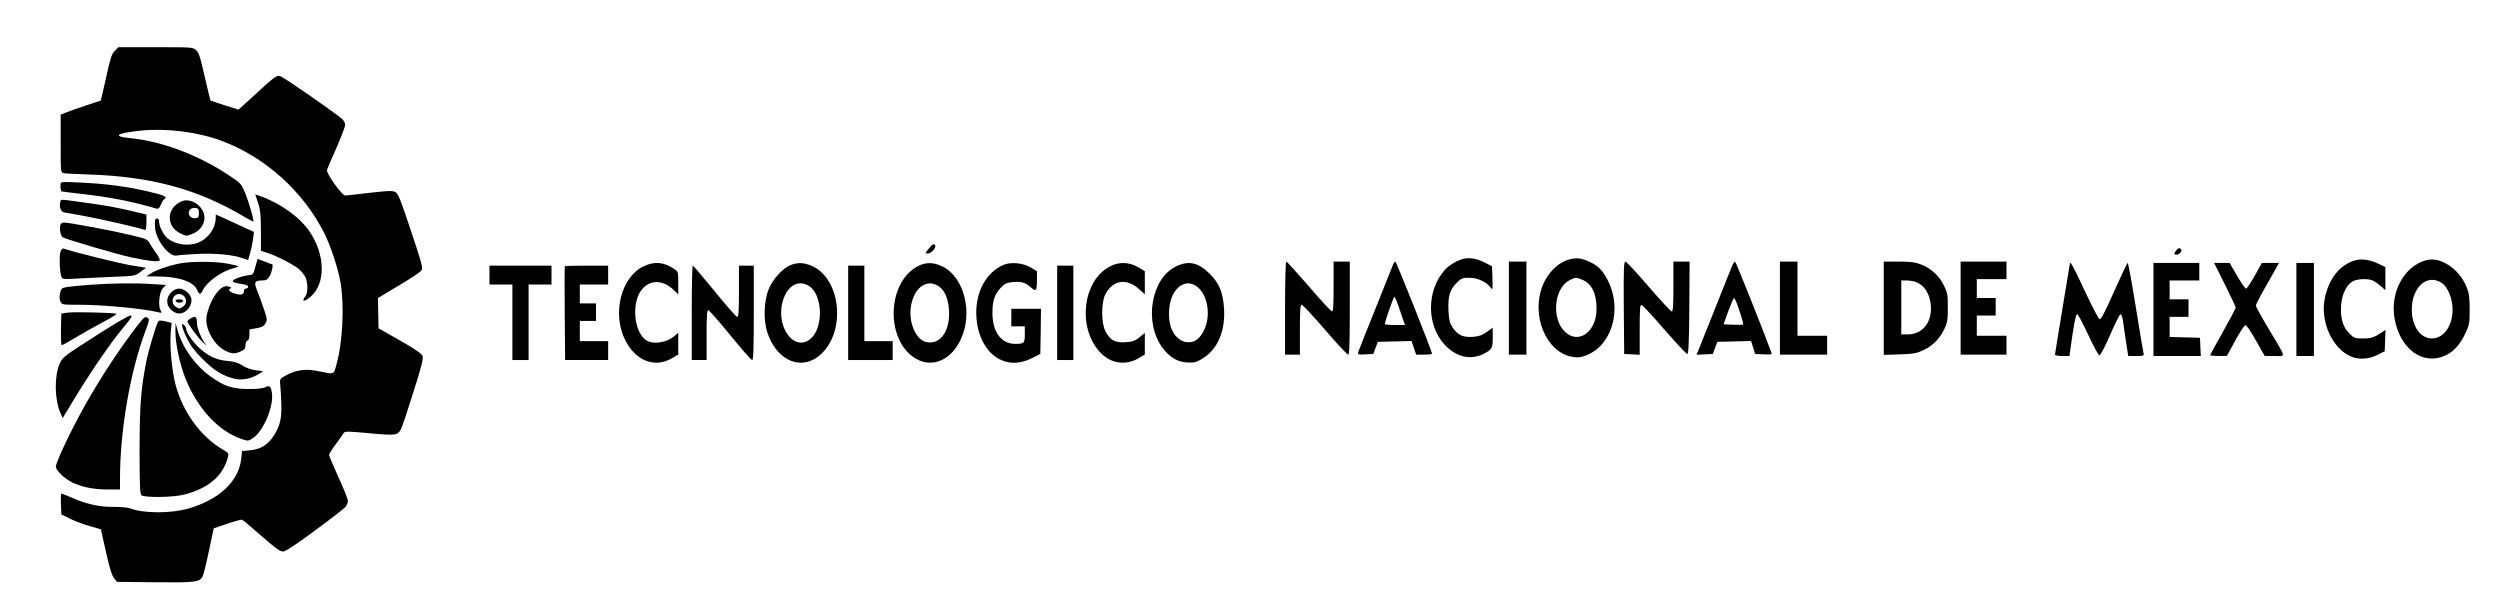 <?xml version="1.0" standalone="no"?>
<!DOCTYPE svg PUBLIC "-//W3C//DTD SVG 20010904//EN"
 "http://www.w3.org/TR/2001/REC-SVG-20010904/DTD/svg10.dtd">
<svg version="1.0" xmlns="http://www.w3.org/2000/svg"
 width="1854pt" height="455pt" viewBox="0 0 1854 455"
 preserveAspectRatio="xMidYMid meet">

<g transform="translate(0,455) scale(0.1,-0.1)"
fill="#000000" stroke="none">
<path d="M851 4173 c-23 -24 -33 -54 -64 -198 -21 -93 -39 -170 -40 -171 -1 0
-51 -17 -112 -37 -60 -20 -127 -43 -147 -52 l-38 -15 0 -215 c0 -215 0 -215
23 -219 12 -3 96 -7 187 -10 460 -15 806 -109 1143 -309 42 -25 77 -43 77 -39
-1 28 -36 147 -61 208 -31 73 -32 75 -123 135 -227 151 -502 254 -735 275
-134 13 -94 38 90 56 191 18 419 -11 597 -78 321 -121 601 -374 757 -683 48
-97 101 -256 120 -365 30 -175 17 -445 -32 -618 -18 -66 -15 -65 -124 -42 -95
21 -164 13 -239 -25 -49 -25 -55 -32 -53 -57 19 -237 13 -297 -41 -386 -44
-73 -99 -109 -178 -117 l-63 -6 -6 -57 c-18 -167 -163 -303 -391 -369 -132
-38 -335 -37 -433 1 -17 7 -70 11 -120 11 -103 -2 -204 20 -314 69 -38 16 -72
30 -76 30 -3 0 -5 -35 -3 -77 l3 -78 65 -32 c36 -18 102 -42 146 -55 l82 -23
38 -169 c27 -121 45 -177 60 -195 l22 -26 283 -3 c298 -3 329 1 351 42 7 11
28 97 47 189 l36 169 100 34 c55 19 105 32 110 30 6 -2 70 -56 143 -120 100
-88 139 -116 160 -116 19 0 87 44 237 155 116 85 218 165 228 176 9 12 17 32
17 44 0 13 -31 92 -70 176 -38 84 -70 158 -70 165 0 7 23 44 51 81 28 37 54
75 59 83 7 12 31 12 190 -3 197 -18 209 -16 234 31 8 15 49 137 91 272 61 191
75 250 69 269 -7 19 -50 49 -168 116 l-159 90 -2 113 -2 112 155 93 c85 50
161 101 168 112 12 18 2 53 -79 295 -80 240 -95 277 -117 287 -21 10 -58 8
-190 -7 -91 -11 -172 -20 -180 -20 -24 0 -143 166 -135 190 3 11 35 85 71 166
35 81 64 156 64 168 0 13 -10 32 -22 43 -52 46 -435 312 -459 318 -30 7 -36 3
-207 -154 l-103 -94 -102 32 c-56 18 -103 34 -106 36 -2 3 -21 82 -43 177 -32
145 -43 177 -64 196 -25 22 -29 22 -300 22 l-276 0 -27 -27z"/>
<path d="M449 3184 c-2 -22 2 -48 6 -53 2 -1 61 -9 132 -17 220 -24 384 -56
570 -110 18 -5 24 0 36 29 8 19 20 38 26 41 25 16 5 26 -116 55 -157 37 -311
58 -505 67 -141 7 -148 6 -149 -12z"/>
<path d="M1913 3047 c18 -51 21 -88 22 -210 l0 -147 50 -16 c69 -23 182 -81
226 -115 20 -16 44 -44 53 -63 20 -42 21 -116 1 -142 -33 -43 -9 -46 39 -4
112 98 109 308 -7 481 -72 107 -215 210 -363 263 l-41 14 20 -61z"/>
<path d="M447 3051 c-9 -34 4 -71 27 -76 11 -2 75 -14 141 -25 107 -19 417
-89 455 -104 12 -5 15 5 16 54 l0 59 -105 25 c-128 30 -183 40 -370 66 -174
24 -158 24 -164 1z"/>
<path d="M1345 3056 c-112 -49 -115 -185 -7 -237 42 -21 45 -21 87 -4 79 30
113 109 77 175 -33 59 -104 90 -157 66z m130 -86 c0 -29 -4 -36 -23 -38 -43
-6 -69 37 -40 66 7 7 24 12 38 10 21 -3 25 -8 25 -38z"/>
<path d="M1600 2937 c0 -90 -72 -177 -161 -196 -78 -17 -168 7 -210 55 -26 30
-49 81 -49 109 0 16 -6 25 -15 25 -16 0 -19 -15 -15 -70 6 -90 106 -218 160
-205 14 3 84 8 156 12 136 6 260 -6 334 -32 l40 -14 15 52 c8 29 18 76 22 105
l6 52 -89 41 c-49 23 -113 52 -141 65 l-53 23 0 -22z"/>
<path d="M447 2879 c-7 -28 2 -76 17 -88 16 -13 406 -128 511 -150 126 -27
201 -35 209 -22 4 5 -8 30 -26 54 -18 24 -40 58 -49 75 -16 28 -26 32 -145 60
-137 33 -455 92 -490 92 -14 0 -24 -8 -27 -21z"/>
<path d="M6887 2705 c-28 -35 -28 -35 -5 -35 25 1 63 44 53 60 -10 16 -19 12
-48 -25z"/>
<path d="M449 2684 c-11 -30 -7 -153 7 -188 7 -17 15 -18 108 -12 56 3 176 9
269 13 166 6 168 6 208 36 l42 31 -109 18 c-92 15 -441 102 -496 123 -13 5
-21 0 -29 -21z"/>
<path d="M16135 2688 c-14 -21 -14 -23 1 -26 20 -5 49 22 40 37 -11 17 -23 13
-41 -11z"/>
<path d="M10855 2631 c-52 -13 -111 -48 -143 -86 -133 -151 -133 -404 0 -550
84 -92 193 -118 289 -70 64 33 69 41 69 121 l0 74 -45 -32 c-35 -25 -58 -33
-103 -36 -73 -5 -112 13 -149 69 -22 34 -27 55 -31 122 -5 107 9 158 59 208
36 36 43 39 96 39 61 0 128 -31 158 -73 15 -21 15 -16 13 68 l-3 90 -50 26
c-56 30 -115 41 -160 30z"/>
<path d="M11637 2626 c-90 -25 -173 -114 -207 -222 -74 -240 67 -504 269 -504
52 0 130 40 175 90 107 119 130 308 57 465 -38 81 -72 119 -134 149 -69 33
-103 37 -160 22z m96 -150 c71 -29 107 -101 107 -217 0 -170 -134 -267 -236
-168 -100 97 -79 324 36 381 42 22 51 22 93 4z"/>
<path d="M1894 2571 c-16 -58 -17 -59 -58 -63 -22 -3 -59 -13 -81 -22 -47 -20
-37 -32 38 -42 30 -4 47 -12 47 -20 0 -8 -7 -14 -15 -14 -8 0 -15 -6 -15 -12
-1 -33 -16 -39 -63 -27 -45 11 -62 32 -34 42 6 2 0 8 -16 12 -36 10 -70 -13
-108 -73 -32 -51 -59 -129 -59 -172 0 -86 63 -191 139 -230 50 -25 70 -26 114
-7 31 13 37 21 37 45 0 17 6 32 15 36 10 3 15 19 15 44 l0 39 52 9 c41 7 55
15 67 36 14 24 13 33 -15 115 -17 48 -39 110 -50 136 -22 55 -14 67 44 67 26
0 36 7 52 33 16 26 28 87 18 87 -2 0 -27 9 -55 20 l-53 20 -16 -59z"/>
<path d="M17473 2621 c-119 -30 -206 -138 -234 -293 -31 -168 61 -366 196
-422 59 -25 133 -20 196 12 l54 27 3 79 3 79 -28 -18 c-57 -38 -79 -45 -140
-45 -60 0 -65 2 -102 39 -47 47 -66 113 -59 211 6 80 42 151 88 175 33 17 106
20 143 6 14 -5 41 -24 61 -41 l36 -32 0 85 0 86 -52 25 c-60 29 -119 38 -165
27z"/>
<path d="M17995 2621 c-164 -42 -271 -236 -237 -432 39 -227 211 -353 377
-275 62 28 109 80 149 166 29 61 31 72 31 175 0 91 -4 120 -23 167 -54 133
-192 226 -297 199z m117 -172 c36 -26 69 -98 75 -167 12 -132 -57 -242 -152
-242 -86 0 -150 92 -149 215 0 169 118 270 226 194z"/>
<path d="M1320 2594 c-79 -17 -166 -48 -205 -74 l-30 -20 75 0 c162 0 274 -37
302 -100 16 -37 24 -38 42 -2 33 64 135 138 225 162 23 6 41 13 38 16 -2 2
-39 11 -81 19 -96 18 -279 18 -366 -1z"/>
<path d="M9530 2265 l0 -345 55 0 55 0 0 185 c0 146 3 185 13 185 7 0 85 -83
173 -185 87 -102 165 -185 172 -185 9 0 12 76 12 345 l0 345 -60 0 -60 0 0
-185 c0 -142 -3 -185 -12 -184 -7 0 -84 83 -171 185 -88 101 -163 184 -168
184 -5 0 -9 -145 -9 -345z"/>
<path d="M10331 2588 c-5 -13 -64 -160 -131 -328 -68 -168 -125 -313 -128
-323 -4 -16 2 -18 54 -15 l59 3 16 45 17 45 125 3 125 3 17 -51 17 -50 59 0
c32 0 59 3 59 7 0 18 -265 683 -272 683 -5 0 -12 -10 -17 -22z m52 -343 l36
-105 -75 0 c-41 0 -74 3 -74 7 0 18 65 203 71 203 4 0 23 -47 42 -105z"/>
<path d="M11190 2265 l0 -345 65 0 65 0 0 345 0 345 -65 0 -65 0 0 -345z"/>
<path d="M12042 2268 l3 -343 58 -3 57 -3 0 186 c0 156 2 186 14 183 8 -2 85
-84 170 -183 86 -99 162 -180 169 -180 9 0 13 80 15 343 l2 342 -60 0 -60 0 0
-185 c0 -141 -3 -185 -12 -185 -7 0 -84 83 -172 185 -87 102 -165 185 -172
185 -12 0 -14 -57 -12 -342z"/>
<path d="M12845 2578 c-7 -18 -69 -174 -138 -346 l-125 -313 60 3 60 3 17 45
17 45 125 3 125 3 15 -48 15 -48 63 -3 c58 -3 63 -1 57 15 -66 179 -263 673
-269 673 -4 0 -14 -15 -22 -32z m55 -334 c18 -52 30 -97 27 -100 -2 -3 -36 -4
-75 -2 l-70 3 35 98 c20 53 39 97 43 97 5 0 23 -43 40 -96z"/>
<path d="M13200 2265 l0 -345 175 0 175 0 0 70 0 70 -110 0 -110 0 0 275 0
275 -65 0 -65 0 0 -345z"/>
<path d="M13970 2264 l0 -346 118 4 c99 3 126 8 173 30 71 32 124 86 158 157
23 49 26 69 26 161 0 94 -3 111 -28 161 -35 72 -98 131 -171 158 -45 17 -79
21 -166 21 l-110 0 0 -346z m237 195 c70 -26 112 -100 113 -195 0 -116 -69
-193 -172 -194 l-48 0 0 200 0 200 39 0 c22 0 52 -5 68 -11z"/>
<path d="M14540 2265 l0 -345 170 0 170 0 0 70 0 70 -110 0 -110 0 0 75 0 75
70 0 70 0 0 65 0 65 -70 0 -70 0 0 70 0 70 110 0 110 0 0 65 0 65 -170 0 -170
0 0 -345z"/>
<path d="M4775 2576 c-169 -78 -238 -352 -138 -549 77 -154 219 -208 346 -134
l47 28 0 81 0 81 -22 -20 c-62 -56 -171 -72 -222 -32 -86 67 -102 271 -30 367
62 80 158 80 242 0 l32 -32 0 85 c0 84 0 84 -33 106 -73 50 -144 56 -222 19z"/>
<path d="M5852 2579 c-58 -29 -126 -108 -153 -177 -33 -85 -38 -220 -11 -309
68 -223 263 -302 405 -165 181 174 141 551 -68 648 -62 29 -117 30 -173 3z
m146 -149 c102 -62 112 -305 16 -390 -132 -115 -279 114 -198 308 38 92 111
125 182 82z"/>
<path d="M6813 2579 c-238 -117 -250 -557 -19 -690 123 -70 262 -8 333 148 91
199 21 463 -142 539 -62 29 -117 30 -172 3z m144 -149 c48 -29 75 -91 81 -183
9 -154 -68 -259 -172 -233 -70 18 -123 131 -113 243 14 148 111 230 204 173z"/>
<path d="M7440 2585 c-124 -56 -200 -190 -200 -354 0 -143 57 -270 147 -330
80 -53 171 -55 270 -5 l58 29 3 168 2 167 -110 0 -110 0 0 -65 0 -65 50 0 50
0 0 -59 c0 -66 -5 -71 -71 -71 -104 0 -169 88 -169 229 0 90 15 136 59 184 32
34 45 40 89 45 66 6 94 -2 136 -38 40 -36 46 -29 46 60 l0 59 -47 28 c-58 34
-149 42 -203 18z"/>
<path d="M8233 2575 c-202 -102 -245 -449 -79 -633 79 -88 191 -106 289 -49
l47 28 0 80 0 80 -40 -33 c-35 -27 -51 -33 -105 -36 -76 -5 -112 15 -147 81
-32 61 -32 213 -1 274 56 106 155 122 247 42 l46 -41 0 86 0 85 -47 28 c-68
40 -142 43 -210 8z"/>
<path d="M8725 2576 c-190 -88 -245 -420 -101 -609 53 -69 106 -100 179 -105
56 -3 67 0 116 30 109 66 167 199 159 361 -7 126 -34 195 -107 267 -83 83
-155 99 -246 56z m172 -170 c68 -74 80 -218 27 -315 -33 -61 -72 -85 -128 -78
-49 7 -96 54 -114 115 -21 68 -15 170 13 229 46 99 136 121 202 49z"/>
<path d="M15350 2594 c0 -3 -25 -153 -55 -334 -30 -181 -55 -334 -55 -339 0
-7 23 -11 54 -11 l53 0 7 48 c23 175 40 262 50 262 7 0 43 -69 82 -152 40 -87
76 -153 83 -153 8 0 42 64 80 152 36 84 71 153 77 153 6 0 14 -21 18 -47 3
-27 13 -96 22 -155 l17 -108 59 0 c52 0 59 2 55 18 -3 9 -29 164 -58 345 -29
180 -56 327 -60 327 -4 0 -49 -95 -100 -210 -64 -144 -98 -210 -108 -208 -7 2
-57 96 -110 210 -82 177 -111 230 -111 202z"/>
<path d="M15970 2255 l0 -345 175 0 176 0 -3 68 -3 67 -112 3 -113 3 0 74 0
75 70 0 70 0 0 65 0 65 -70 0 -70 0 0 70 0 70 110 0 110 0 0 65 0 65 -170 0
-170 0 0 -345z"/>
<path d="M16500 2440 c44 -88 80 -165 80 -171 0 -7 -43 -87 -95 -180 -52 -92
-95 -170 -95 -173 0 -3 28 -6 63 -6 l62 1 61 112 c33 61 67 113 75 115 9 1 38
-40 79 -113 l65 -115 73 0 c86 0 91 -25 -44 202 -52 86 -94 163 -94 171 0 13
29 67 142 265 l29 52 -64 0 -63 0 -53 -95 c-29 -52 -58 -95 -65 -95 -6 0 -36
43 -66 95 l-55 95 -58 0 -57 0 80 -160z"/>
<path d="M17030 2255 l0 -345 65 0 65 0 0 345 0 345 -65 0 -65 0 0 -345z"/>
<path d="M3630 2510 l0 -70 85 0 85 0 0 -280 0 -280 60 0 60 0 0 280 0 280 85
0 85 0 0 70 0 70 -230 0 -230 0 0 -70z"/>
<path d="M4189 2576 c-2 -2 -3 -160 -1 -350 l3 -346 159 0 160 0 0 70 0 70
-105 0 -105 0 0 75 0 75 60 0 60 0 0 65 0 65 -60 0 -60 0 0 70 0 70 105 0 105
0 0 70 0 70 -158 0 c-87 0 -161 -2 -163 -4z"/>
<path d="M5130 2230 l0 -350 55 0 55 0 0 185 c0 142 3 185 13 185 6 -1 80 -84
162 -185 83 -102 156 -185 163 -185 9 0 12 77 12 350 l0 350 -55 0 -55 0 0
-190 c0 -148 -3 -190 -13 -190 -7 0 -82 85 -167 190 -85 104 -158 190 -162
190 -5 0 -8 -157 -8 -350z"/>
<path d="M6290 2230 l0 -350 165 0 165 0 0 70 0 70 -105 0 -105 0 0 280 0 280
-60 0 -60 0 0 -350z"/>
<path d="M7840 2230 l0 -350 60 0 60 0 0 350 0 350 -60 0 -60 0 0 -350z"/>
<path d="M670 2438 c-69 -5 -145 -12 -170 -16 -41 -7 -46 -10 -54 -44 -6 -26
-6 -46 2 -63 11 -25 12 -25 139 -25 181 0 479 -29 588 -56 26 -6 26 -5 15 16
-19 36 -8 135 18 163 l23 24 -98 6 c-124 9 -302 7 -463 -5z"/>
<path d="M1269 2381 c-51 -51 -32 -125 38 -152 51 -19 113 33 113 97 0 37 -51
84 -90 84 -22 0 -41 -9 -61 -29z m95 -27 c24 -24 20 -61 -9 -80 -23 -15 -27
-15 -50 0 -17 11 -25 26 -25 46 0 45 52 66 84 34z"/>
<path d="M1303 2318 c2 -7 14 -13 27 -13 13 0 25 6 28 13 2 8 -7 12 -28 12
-21 0 -30 -4 -27 -12z"/>
<path d="M505 2232 l-50 -7 -3 -117 c-1 -65 1 -118 6 -118 5 0 51 26 103 57
52 31 143 82 202 114 60 31 105 59 100 62 -14 8 -304 15 -358 9z"/>
<path d="M745 2082 c-275 -175 -281 -180 -304 -233 -39 -90 -36 -265 7 -361
l17 -38 74 122 c124 206 277 430 366 537 72 86 81 101 62 101 -12 0 -112 -58
-222 -128z"/>
<path d="M1418 2191 c-16 -9 -28 -20 -28 -24 0 -15 78 -122 111 -152 l32 -30
-22 32 c-26 39 -51 106 -51 142 0 41 -11 50 -42 32z"/>
<path d="M1025 2143 c-126 -161 -279 -392 -396 -601 -103 -183 -221 -433 -215
-456 8 -32 64 -84 118 -112 70 -35 160 -54 266 -54 l92 0 0 84 c0 350 75 787
186 1084 29 76 33 96 22 103 -22 14 -26 11 -73 -48z"/>
<path d="M1171 2161 c-17 -33 -69 -208 -85 -286 -41 -210 -50 -323 -51 -657 0
-252 3 -330 13 -340 20 -20 241 -17 322 5 176 47 281 136 318 269 10 37 10 37
-34 63 -168 98 -302 284 -354 490 -26 101 -42 278 -34 376 l7 75 -47 11 c-40
9 -48 8 -55 -6z"/>
<path d="M1301 2092 c-1 -90 34 -251 78 -358 91 -220 244 -383 414 -440 47
-16 49 -16 85 9 75 49 152 232 139 329 -7 52 -18 63 -48 47 -16 -9 -60 -14
-124 -14 -122 0 -187 22 -286 95 -117 85 -208 215 -244 348 l-13 47 -1 -63z"/>
<path d="M1350 2135 c0 -10 16 -52 36 -93 28 -57 56 -95 118 -156 85 -86 152
-126 241 -146 53 -12 126 4 178 39 l29 18 -55 7 c-35 5 -72 18 -99 35 -32 21
-60 30 -110 34 -80 7 -137 32 -205 92 -50 44 -103 120 -103 148 0 8 -7 20 -15
27 -12 10 -15 9 -15 -5z"/>
</g>
</svg>
